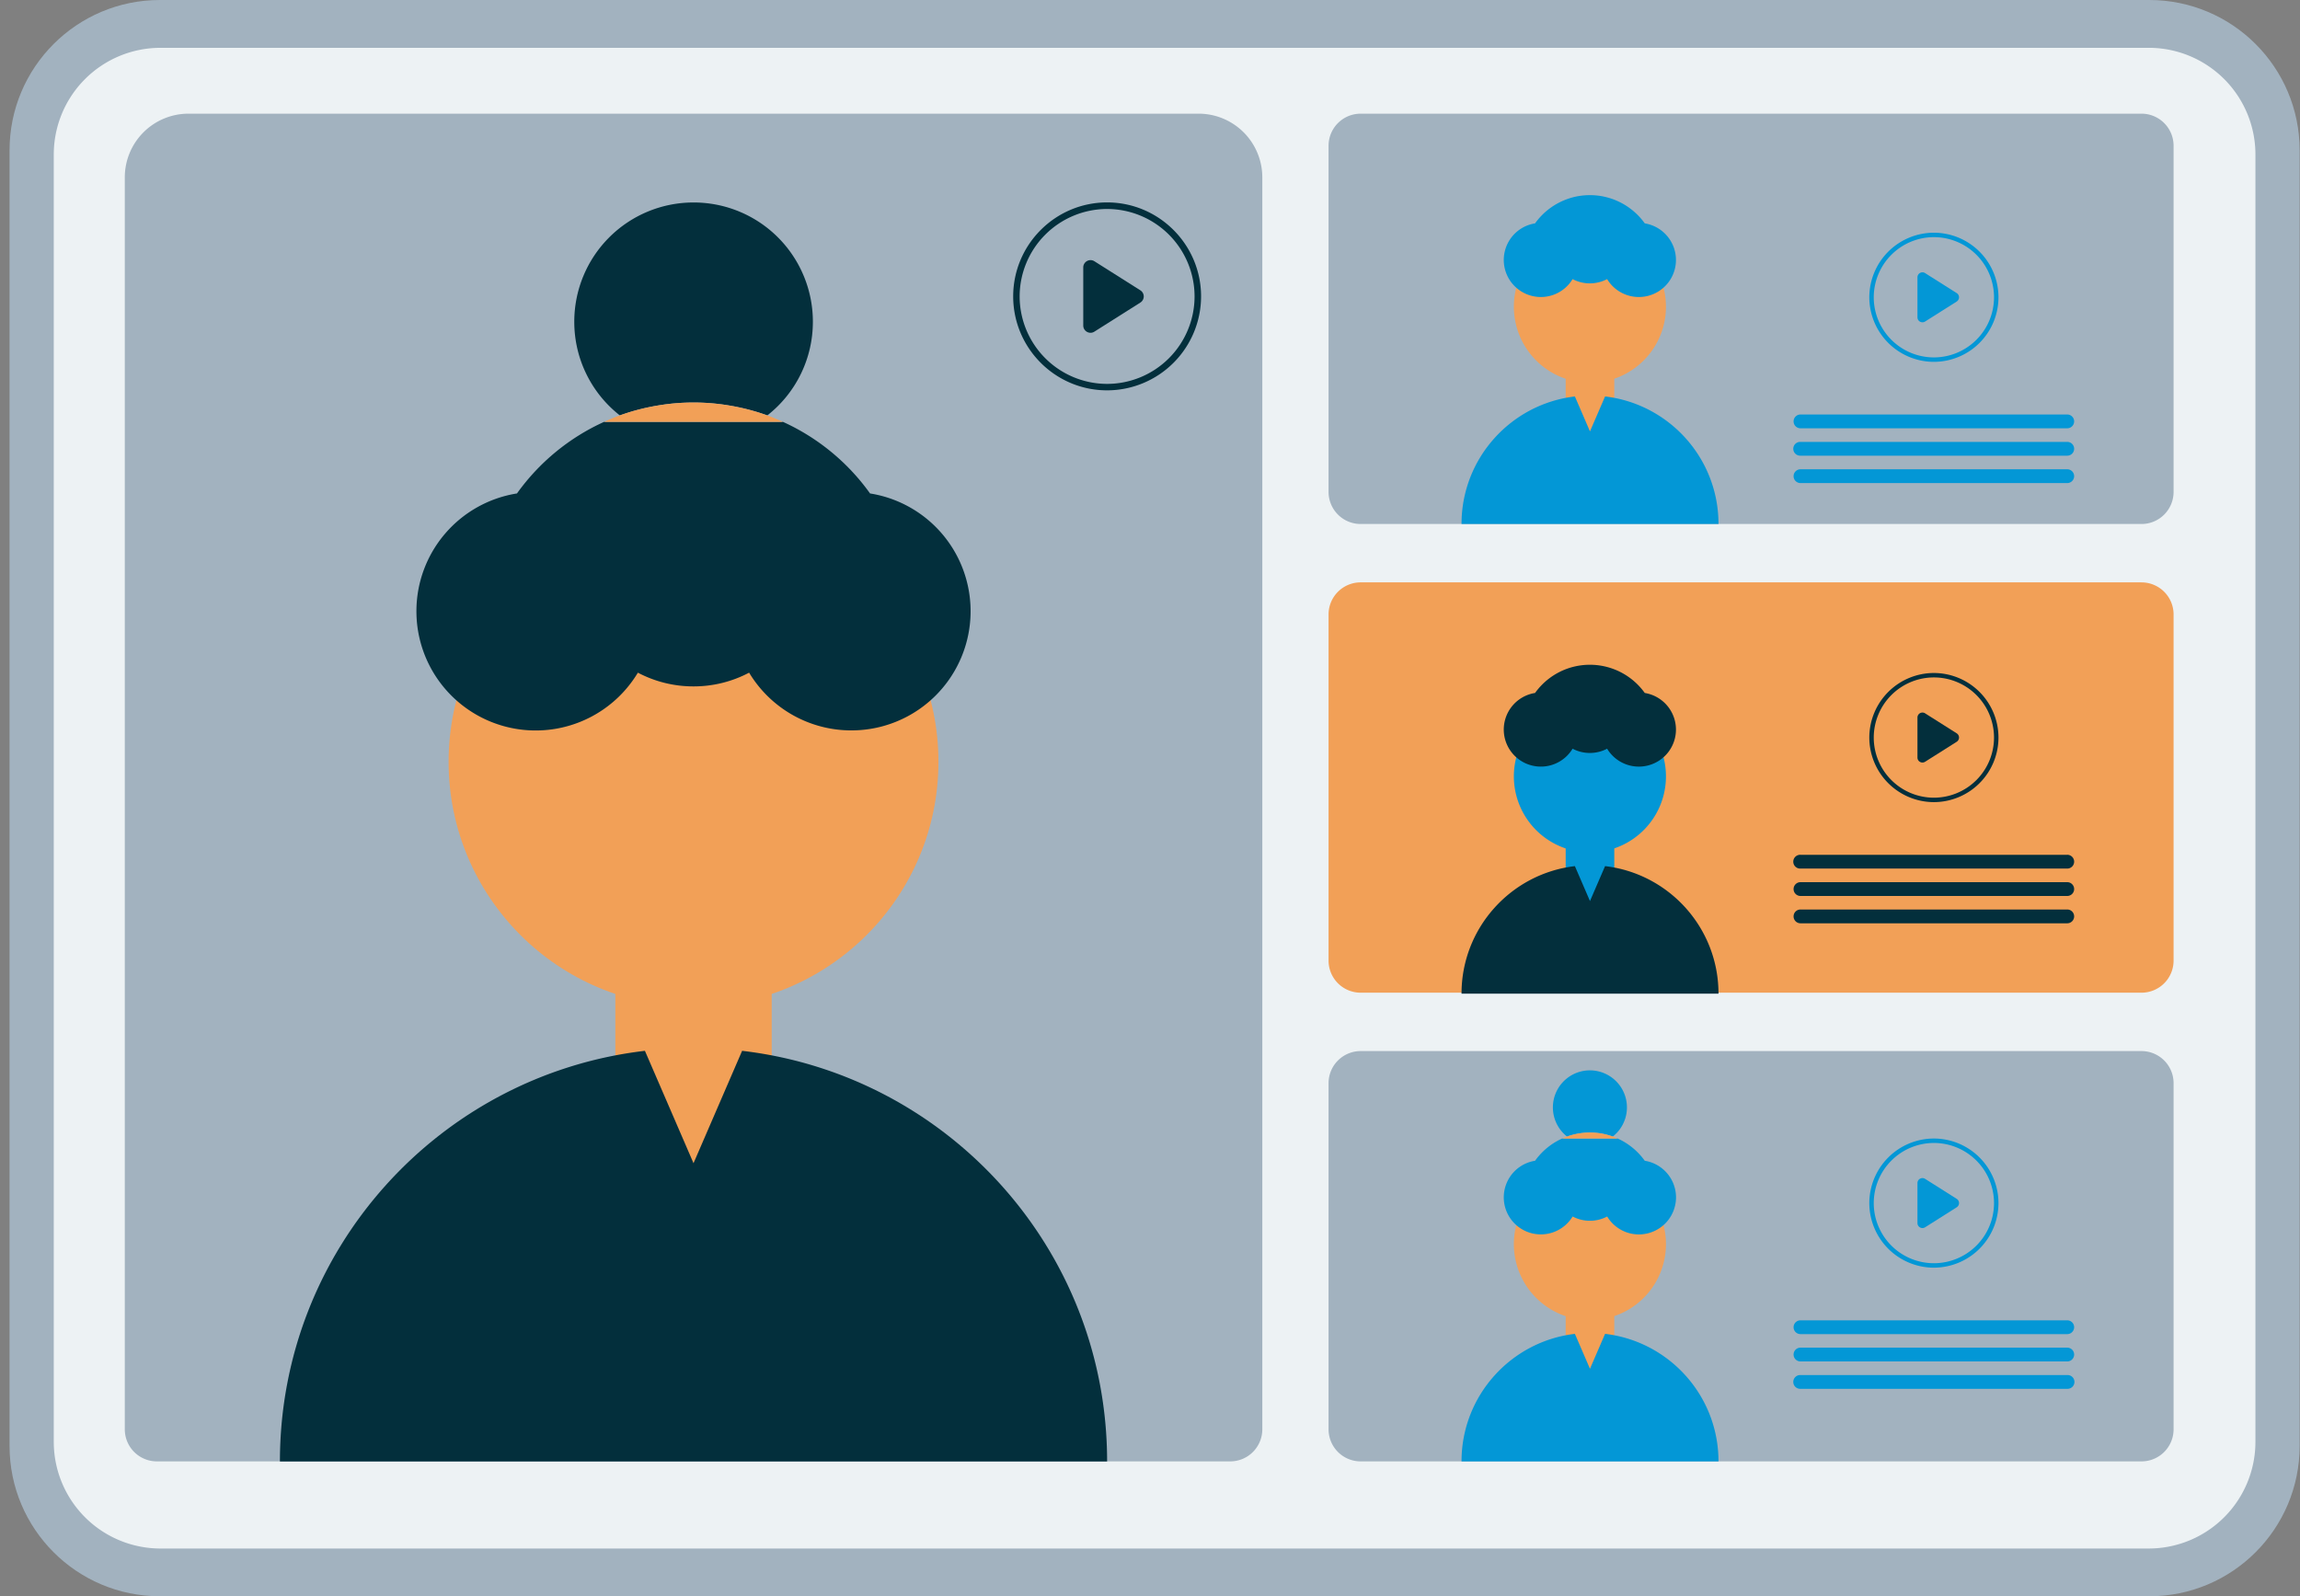 <svg xmlns="http://www.w3.org/2000/svg" width="170" height="118" fill="none"><rect width="100%" height="100%" fill="#808080" stroke="none"/><path fill="#A2B2BF" d="M158.86 0H11.82C5.682 0 .706 4.976.706 11.114v95.772C.706 113.024 5.682 118 11.82 118h147.04c6.138 0 11.114-4.976 11.114-11.114V11.114C169.974 4.976 164.998 0 158.86 0Z"/><path fill="#EDF2F4" d="M158.818 3.535H11.863a7.889 7.889 0 0 0-7.889 7.889v95.157a7.889 7.889 0 0 0 7.889 7.889h146.955a7.889 7.889 0 0 0 7.888-7.889V11.424a7.889 7.889 0 0 0-7.888-7.89Z"/><path fill="#A2B2BF" d="M13.93 8.403h74.664a4.71 4.71 0 0 1 4.707 4.707v92.547a2.372 2.372 0 0 1-2.373 2.372H11.596a2.372 2.372 0 0 1-2.372-2.372V13.11a4.71 4.71 0 0 1 4.707-4.707ZM158.284 77.698H100.57a2.372 2.372 0 0 0-2.372 2.372v25.587a2.372 2.372 0 0 0 2.372 2.372h57.714a2.372 2.372 0 0 0 2.372-2.372V80.07a2.372 2.372 0 0 0-2.372-2.372Z"/><path fill="#F2A057" d="M158.284 43.05H100.57a2.372 2.372 0 0 0-2.372 2.373V71.01a2.372 2.372 0 0 0 2.372 2.372h57.714a2.372 2.372 0 0 0 2.372-2.372V45.423a2.372 2.372 0 0 0-2.372-2.372Z"/><path fill="#A2B2BF" d="M158.284 8.403H100.57a2.372 2.372 0 0 0-2.372 2.373v25.586a2.372 2.372 0 0 0 2.372 2.373h57.714a2.372 2.372 0 0 0 2.372-2.373V10.776a2.372 2.372 0 0 0-2.372-2.373Z"/><path fill="#032F3C" d="M81.83 28.855c-3.83 0-6.942-3.116-6.942-6.946 0-3.83 3.116-6.946 6.941-6.946 3.826 0 6.946 3.116 6.946 6.946a6.953 6.953 0 0 1-6.946 6.946Zm0-13.406a6.473 6.473 0 0 0-6.465 6.465 6.473 6.473 0 0 0 6.464 6.464 6.473 6.473 0 0 0 6.465-6.464 6.473 6.473 0 0 0-6.465-6.465Z"/><path fill="#032F3C" d="M80.067 19.76v4.302c0 .424.467.681.824.453l3.396-2.149a.534.534 0 0 0 0-.905l-3.396-2.148a.537.537 0 0 0-.824.452v-.005Z"/><path fill="#F2A057" d="M57.038 72.277H45.481v16.316h11.557V72.277Z"/><path fill="#F2A057" d="M51.26 74.416c9.998 0 18.103-8.105 18.103-18.103 0-9.998-8.105-18.102-18.103-18.102-9.998 0-18.102 8.105-18.102 18.102 0 9.998 8.104 18.103 18.102 18.103Z"/><path fill="#032F3C" d="m54.852 77.679-3.592 8.308-3.592-8.308C32.481 79.461 20.69 92.366 20.69 108.034h61.14c0-15.668-11.786-28.573-26.978-30.355ZM64.308 36.477a16.075 16.075 0 0 0-6.44-5.293H44.652a16.075 16.075 0 0 0-6.441 5.293 8.813 8.813 0 0 0-7.432 8.703 8.814 8.814 0 0 0 16.369 4.545 8.781 8.781 0 0 0 4.111 1.015 8.78 8.78 0 0 0 4.111-1.015 8.812 8.812 0 0 0 7.556 4.268c.79 0 1.557-.105 2.286-.3a8.813 8.813 0 0 0-.905-17.216ZM51.26 14.968a8.811 8.811 0 0 0-8.813 8.813 8.783 8.783 0 0 0 3.368 6.927 15.973 15.973 0 0 1 2.825-.734 15.868 15.868 0 0 1 5.25 0c.971.162 1.92.405 2.824.734a8.783 8.783 0 0 0 3.368-6.927 8.811 8.811 0 0 0-8.813-8.813h-.01Z"/><path fill="#F2A057" d="M56.71 30.708a15.966 15.966 0 0 0-2.825-.734 15.859 15.859 0 0 0-5.25 0c-.972.162-1.92.405-2.825.734-.395.143-.781.305-1.157.476h13.214a16.385 16.385 0 0 0-1.157-.476ZM119.316 96.925h-3.592v5.069h3.592v-5.07Z"/><path fill="#F2A057" d="M117.515 97.587a5.62 5.62 0 1 0 0-11.243 5.621 5.621 0 0 0 0 11.243Z"/><path fill="#0397D6" d="m118.635 98.602-1.115 2.582-1.115-2.582c-4.716.552-8.379 4.563-8.379 9.427h18.993c0-4.868-3.663-8.875-8.38-9.427h-.004ZM121.569 85.806a4.988 4.988 0 0 0-2.001-1.644h-4.106a4.988 4.988 0 0 0-2.001 1.644 2.738 2.738 0 0 0-.281 5.35 2.75 2.75 0 0 0 3.058-1.229 2.74 2.74 0 0 0 2.554 0 2.733 2.733 0 0 0 3.058 1.229 2.742 2.742 0 0 0 2.03-2.644 2.743 2.743 0 0 0-2.311-2.706ZM117.515 79.122a2.74 2.74 0 0 0-1.691 4.893c.281-.1.576-.176.876-.229.267-.043.539-.067.815-.067.276 0 .548.024.815.067.305.048.595.129.876.229a2.739 2.739 0 0 0-1.691-4.892Z"/><path fill="#F2A057" d="M119.211 84.015a5.367 5.367 0 0 0-.877-.229 5.11 5.11 0 0 0-.814-.067c-.277 0-.548.024-.815.067a4.824 4.824 0 0 0-.876.229c-.124.043-.243.095-.362.147h4.106c-.119-.052-.238-.104-.362-.147Z"/><path fill="#0397D6" d="M119.316 62.35h-3.592v5.068h3.592v-5.069Z"/><path fill="#0397D6" d="M117.515 63.011a5.62 5.62 0 1 0 0-11.241 5.62 5.62 0 0 0 0 11.241Z"/><path fill="#032F3C" d="m118.635 64.026-1.115 2.582-1.115-2.582c-4.716.553-8.379 4.564-8.379 9.428h18.993c0-4.87-3.663-8.875-8.38-9.428h-.004ZM121.569 51.225a4.988 4.988 0 0 0-5.745-1.79 4.988 4.988 0 0 0-2.363 1.791 2.738 2.738 0 0 0-.281 5.35 2.737 2.737 0 0 0 3.054-1.23 2.738 2.738 0 0 0 2.553 0 2.74 2.74 0 0 0 3.058 1.23 2.74 2.74 0 0 0 2.03-2.645 2.742 2.742 0 0 0-2.311-2.706h.005Z"/><path fill="#F2A057" d="M119.316 27.63h-3.592V32.7h3.592V27.63Z"/><path fill="#F2A057" d="M117.515 28.292a5.62 5.62 0 1 0 0-11.241 5.62 5.62 0 0 0 0 11.241Z"/><path fill="#0397D6" d="m118.635 29.307-1.115 2.582-1.115-2.582c-4.716.553-8.379 4.564-8.379 9.428h18.993c0-4.869-3.663-8.875-8.38-9.428h-.004ZM121.569 16.511a4.987 4.987 0 0 0-2.001-1.643c-.119-.053-.238-.105-.362-.148a5.372 5.372 0 0 0-.876-.229 5.133 5.133 0 0 0-.815-.066c-.276 0-.548.024-.815.066a4.837 4.837 0 0 0-.876.23 4.987 4.987 0 0 0-2.363 1.791 2.738 2.738 0 0 0-.281 5.35 2.737 2.737 0 0 0 3.054-1.229c.381.2.814.314 1.276.314.462 0 .896-.115 1.277-.315a2.74 2.74 0 0 0 3.058 1.23 2.74 2.74 0 0 0 2.03-2.645 2.742 2.742 0 0 0-2.311-2.706h.005ZM142.94 26.749a4.782 4.782 0 0 1-4.774-4.773 4.782 4.782 0 0 1 4.774-4.774 4.782 4.782 0 0 1 4.773 4.773 4.782 4.782 0 0 1-4.773 4.774Zm0-9.218a4.45 4.45 0 0 0-4.445 4.445 4.446 4.446 0 0 0 4.445 4.444 4.446 4.446 0 0 0 4.444-4.445 4.446 4.446 0 0 0-4.444-4.444Z"/><path fill="#0397D6" d="M141.725 20.499v2.958c0 .29.319.467.567.31l2.334-1.477a.37.37 0 0 0 0-.624l-2.334-1.477a.368.368 0 0 0-.567.31ZM152.796 30.64h-19.717a.51.51 0 1 0 0 1.02h19.717a.51.51 0 1 0 0-1.02ZM152.796 32.666h-19.717a.51.51 0 1 0 0 1.019h19.717a.51.51 0 1 0 0-1.02ZM152.796 34.69h-19.717a.51.51 0 1 0 0 1.02h19.717a.51.51 0 1 0 0-1.02Z"/><path fill="#032F3C" d="M142.94 59.295a4.782 4.782 0 0 1-4.774-4.773 4.782 4.782 0 0 1 4.774-4.773 4.782 4.782 0 0 1 4.773 4.773 4.782 4.782 0 0 1-4.773 4.773Zm0-9.218a4.45 4.45 0 0 0-4.445 4.445 4.446 4.446 0 0 0 4.445 4.445 4.446 4.446 0 0 0 4.444-4.445 4.446 4.446 0 0 0-4.444-4.445Z"/><path fill="#032F3C" d="M141.725 53.04V56c0 .29.319.467.567.31l2.334-1.477a.37.37 0 0 0 0-.624l-2.334-1.477a.368.368 0 0 0-.567.31ZM152.796 63.188h-19.717a.51.51 0 1 0 0 1.019h19.717a.51.51 0 1 0 0-1.02ZM152.796 65.212h-19.717a.51.51 0 1 0 0 1.02h19.717a.51.51 0 1 0 0-1.02ZM152.796 67.232h-19.717a.51.51 0 1 0 0 1.02h19.717a.51.51 0 1 0 0-1.02Z"/><path fill="#0397D6" d="M142.94 93.71a4.782 4.782 0 0 1-4.774-4.774 4.782 4.782 0 0 1 4.774-4.774 4.782 4.782 0 0 1 4.773 4.774 4.782 4.782 0 0 1-4.773 4.773Zm0-9.219a4.45 4.45 0 0 0-4.445 4.445 4.446 4.446 0 0 0 4.445 4.444 4.446 4.446 0 0 0 4.444-4.444 4.446 4.446 0 0 0-4.444-4.445Z"/><path fill="#0397D6" d="M141.725 87.454v2.959c0 .29.319.466.567.31l2.334-1.477a.37.37 0 0 0 0-.625l-2.334-1.476a.368.368 0 0 0-.567.31ZM152.796 97.601h-19.717a.51.51 0 1 0 0 1.02h19.717a.51.51 0 1 0 0-1.02ZM152.796 99.621h-19.717a.51.51 0 1 0 0 1.02h19.717a.51.51 0 0 0 0-1.02ZM152.796 101.646h-19.717a.51.51 0 1 0 0 1.019h19.717a.51.51 0 1 0 0-1.019Z"/></svg>